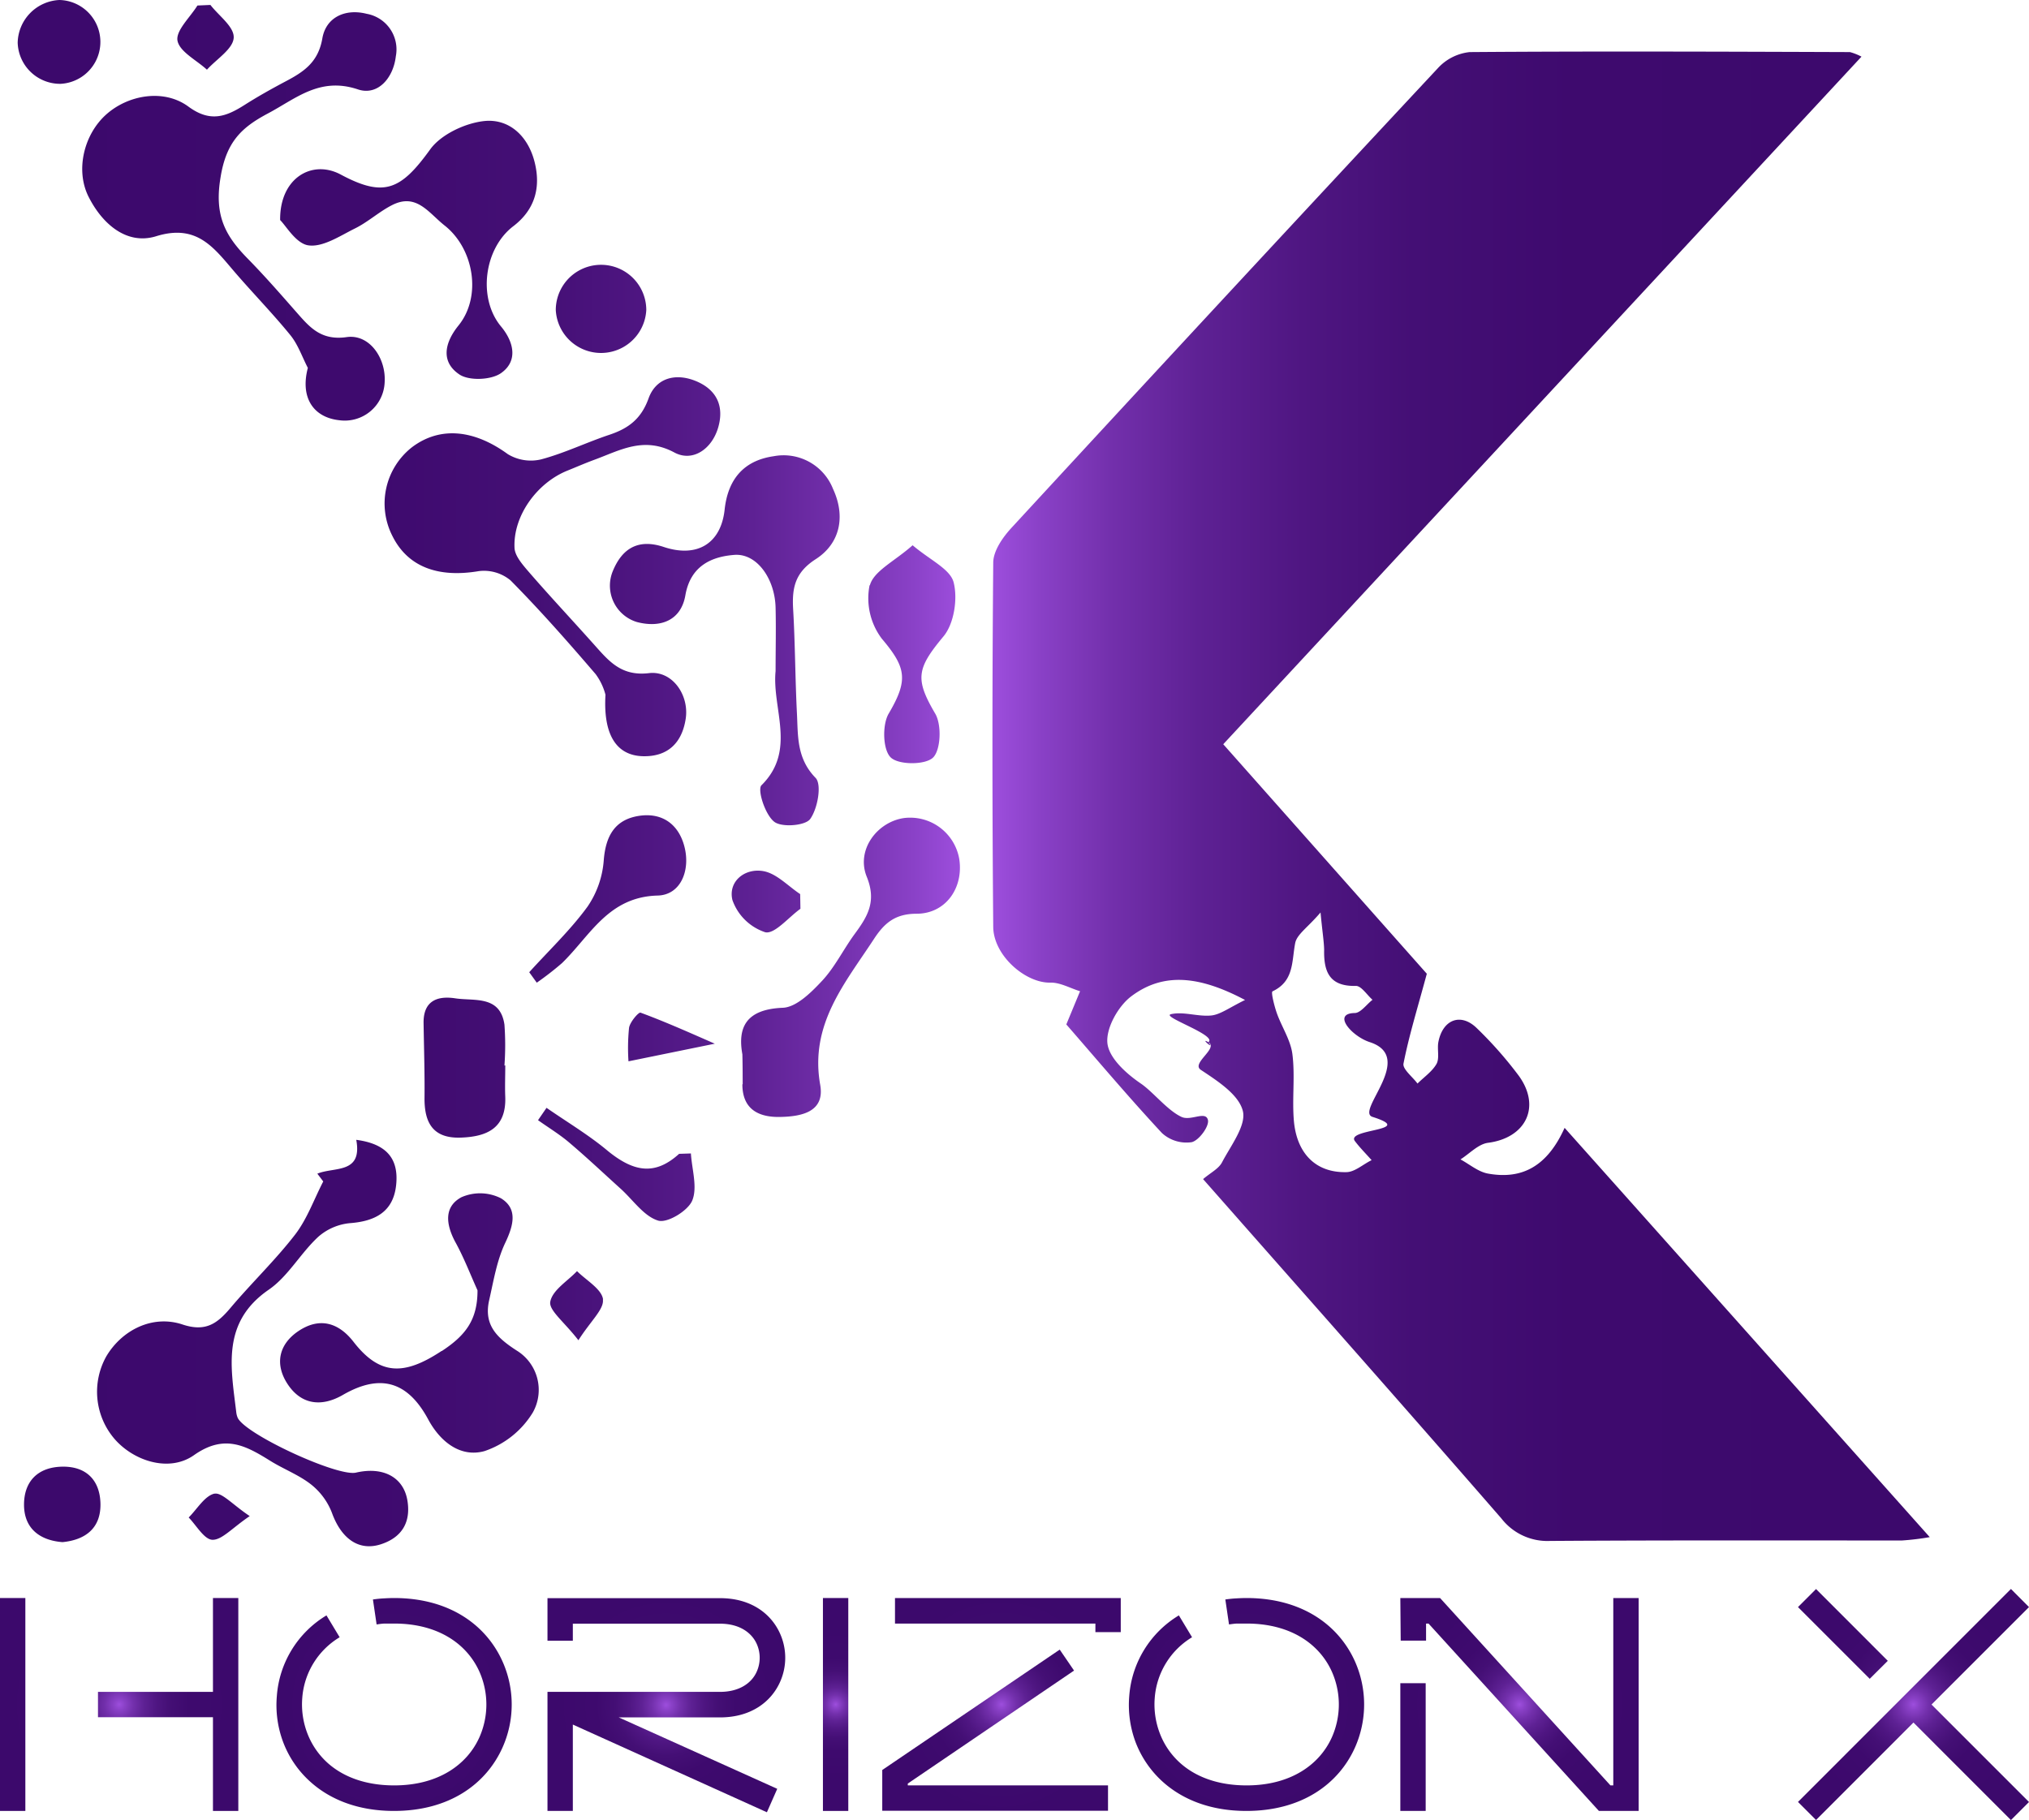 <svg xmlns="http://www.w3.org/2000/svg" xmlns:xlink="http://www.w3.org/1999/xlink" viewBox="0 0 320.13 287.22"><defs><style>.cls-1{fill:url(#linear-gradient);}.cls-2{fill:url(#radial-gradient);}.cls-3{fill:url(#radial-gradient-2);}.cls-4{fill:url(#radial-gradient-3);}.cls-5{fill:url(#radial-gradient-4);}.cls-6{fill:url(#radial-gradient-5);}.cls-7{fill:url(#radial-gradient-6);}.cls-8{fill:url(#radial-gradient-7);}.cls-9{fill:url(#radial-gradient-8);}.cls-10{fill:url(#linear-gradient-2);}</style><linearGradient id="linear-gradient" x1="156.6" y1="125.66" x2="304.39" y2="125.66" gradientUnits="userSpaceOnUse"><stop offset="0" stop-color="#9d4edd"/><stop offset="0.05" stop-color="#8a41c7"/><stop offset="0.13" stop-color="#722fab"/><stop offset="0.22" stop-color="#5e2194"/><stop offset="0.33" stop-color="#4f1682"/><stop offset="0.45" stop-color="#440f75"/><stop offset="0.62" stop-color="#3e0a6e"/><stop offset="1" stop-color="#3c096c"/></linearGradient><radialGradient id="radial-gradient" cx="18.82" cy="268.99" r="17.84" xlink:href="#linear-gradient"/><radialGradient id="radial-gradient-2" cx="62.16" cy="268.99" r="17.71" xlink:href="#linear-gradient"/><radialGradient id="radial-gradient-3" cx="105.11" cy="269.07" r="17.84" xlink:href="#linear-gradient"/><radialGradient id="radial-gradient-4" cx="131.85" cy="268.99" r="11.97" xlink:href="#linear-gradient"/><radialGradient id="radial-gradient-5" cx="158.02" cy="268.99" r="17.84" xlink:href="#linear-gradient"/><radialGradient id="radial-gradient-6" cx="196.65" cy="268.99" r="17.71" xlink:href="#linear-gradient"/><radialGradient id="radial-gradient-7" cx="239.76" cy="268.99" r="17.84" xlink:href="#linear-gradient"/><radialGradient id="radial-gradient-8" cx="301.9" cy="268.99" r="18.23" xlink:href="#linear-gradient"/><linearGradient id="linear-gradient-2" x1="2.79" y1="122.03" x2="151.5" y2="122.03" gradientUnits="userSpaceOnUse"><stop offset="0" stop-color="#3c096c"/><stop offset="0.38" stop-color="#3e0a6e"/><stop offset="0.55" stop-color="#440f75"/><stop offset="0.67" stop-color="#4f1682"/><stop offset="0.78" stop-color="#5e2194"/><stop offset="0.87" stop-color="#722fab"/><stop offset="0.95" stop-color="#8a41c7"/><stop offset="1" stop-color="#9d4edd"/></linearGradient></defs><g id="Layer_2" data-name="Layer 2"><g id="Layer_1-2" data-name="Layer 1"><path class="cls-1" d="M196.44,157.81c-7.12-3.77-12.83-4.44-17.95-.58-2.06,1.55-4,5-3.77,7.37s3,4.85,5.28,6.4c1.94,1.32,4.2,4.25,6.43,5.27,1.47.67,3.78-1,4.15.46.25,1-1.42,3.26-2.56,3.52a5.71,5.71,0,0,1-4.68-1.43c-5.32-5.72-10.36-11.71-15.1-17.15l2.17-5.24c-1.57-.48-3.15-1.4-4.7-1.36-3.87.09-8.93-4.22-9-8.76q-.25-28.75,0-57.5c0-1.86,1.49-4,2.86-5.49q33.54-36.39,67.31-72.58a7.94,7.94,0,0,1,5-2.52c20-.15,40-.07,60,0a8.75,8.75,0,0,1,1.82.72L193,117.45l32.12,36.22c-1.52,5.62-2.83,9.85-3.68,14.18-.17.87,1.43,2.09,2.21,3.15,1-1,2.31-1.89,3-3.1.5-.92.08-2.31.29-3.44.69-3.6,3.57-4.68,6.1-2.17a62.32,62.32,0,0,1,6.59,7.48c3.56,4.92,1.1,9.81-4.85,10.58-1.54.2-2.91,1.71-4.35,2.62,1.43.77,2.78,1.94,4.3,2.23,5.44,1,9.41-1.17,12.13-7.21l57.61,64.59a41.37,41.37,0,0,1-4.39.53c-18.5,0-37-.05-55.5.07a9.18,9.18,0,0,1-7.69-3.54c-15.51-17.84-31.19-35.53-47.07-53.56,1.16-1,2.47-1.63,3-2.67,1.39-2.65,3.87-5.85,3.26-8.13-.68-2.58-4-4.7-6.63-6.45-1.54-1.05,2.85-3.4,1.2-4.36-1.48-.85,1.15,1.42,0,0,1.5-1.08-7.56-4.05-5.89-4.42,2-.46,4.3.44,6.41.2C192.58,160.08,194,159,196.44,157.81ZM208.35,144c-2,2.35-3.74,3.46-4,4.84-.56,2.91-.16,6-3.58,7.61-.26.13.28,2.27.67,3.4.77,2.19,2.18,4.26,2.47,6.5.44,3.44-.06,7,.23,10.47.44,5.25,3.5,8.27,8.27,8.16,1.33,0,2.63-1.23,4-1.89-.88-1-1.82-1.93-2.63-3-1.53-2,9.83-1.59,2.77-3.83-2.76-.88,6.91-9.41-.44-11.8-2.81-.91-6-4.52-2.38-4.59.95,0,1.88-1.36,2.82-2.09-.88-.77-1.77-2.21-2.63-2.19-4.18.1-5.08-2.26-5-5.74C208.88,148.45,208.63,147,208.35,144Z"/><path class="cls-2" d="M4,252.19v33.6H0v-33.6ZM15.46,267H33.6V252.19h4v33.6h-4V271H15.46Z"/><path class="cls-3" d="M58.84,252.42c.55-.08,1.09-.14,1.64-.17s1.14-.06,1.68-.06c8.86,0,14.56,4.35,17.09,9.93a16.63,16.63,0,0,1,0,13.74c-2.53,5.58-8.23,9.93-17.09,9.93-5.67,0-10.07-1.8-13.16-4.57a16,16,0,0,1-4.32-6.28,16.61,16.61,0,0,1-1-7.29,16.22,16.22,0,0,1,7.83-12.72l2.08,3.45a12.22,12.22,0,0,0-5.9,9.59,12.77,12.77,0,0,0,.79,5.54,12.12,12.12,0,0,0,3.23,4.72c2.4,2.14,5.89,3.53,10.49,3.53,7,0,11.5-3.31,13.42-7.55a12.75,12.75,0,0,0,0-10.44c-1.92-4.24-6.38-7.55-13.42-7.55-.53,0-1,0-1.43,0s-.93.08-1.35.14Z"/><path class="cls-4" d="M121,286,90.38,272.16v13.63h-4V267h27.22c3.06,0,5-1.4,5.79-3.18a5.36,5.36,0,0,0,0-4.4c-.81-1.78-2.73-3.18-5.79-3.18H90.38v2.69h-4v-6.72h27.22c4.88,0,8.05,2.44,9.46,5.56a9.32,9.32,0,0,1,0,7.7c-1.41,3.12-4.58,5.56-9.46,5.56H97.63l25,11.27Z"/><path class="cls-5" d="M129.84,285.79v-33.6h4v33.6Z"/><path class="cls-6" d="M169.46,263.64l-26.23,17.83v.29h31.59v4H139.2v-6.43l28-19Zm-28.25-11.45h35.62v5.38h-4v-1.35H141.21Z"/><path class="cls-7" d="M193.33,252.42c.55-.08,1.1-.14,1.64-.17s1.15-.06,1.68-.06c8.86,0,14.57,4.35,17.1,9.93a16.71,16.71,0,0,1,0,13.74c-2.53,5.58-8.24,9.93-17.1,9.93-5.67,0-10.06-1.8-13.16-4.57a16.17,16.17,0,0,1-4.32-6.28,16.76,16.76,0,0,1-1-7.29A16.25,16.25,0,0,1,186,254.93l2.08,3.45a12.24,12.24,0,0,0-5.89,9.59,12.77,12.77,0,0,0,.79,5.54,12,12,0,0,0,3.23,4.72c2.39,2.14,5.88,3.53,10.48,3.53,7,0,11.51-3.31,13.43-7.55a12.75,12.75,0,0,0,0-10.44c-1.92-4.24-6.39-7.55-13.43-7.55-.52,0-1,0-1.42,0s-.93.08-1.36.14Z"/><path class="cls-8" d="M220.94,252.19h6.27l26.88,29.57h.45V252.19h4v33.6h-6.27l-26.88-29.57H225v2.69h-4Zm0,33.6V265.63h4v20.16Z"/><path class="cls-9" d="M304.75,269l15.38,15.38-2.85,2.85L301.9,271.84l-15.37,15.38-2.85-2.85,33.6-33.61,2.85,2.86Zm-18.22-18.23,11.32,11.33L295,264.94l-11.32-11.32Z"/><path class="cls-10" d="M48.57,58.06c-.9-1.74-1.55-3.68-2.75-5.16-2.84-3.49-6-6.71-8.92-10.12C33.67,39,31,35.31,24.64,37.28c-4.69,1.45-8.58-2-10.73-6.36-2-4.14-.67-9.67,2.8-12.81s9.12-4.14,13-1.3c3.45,2.55,5.94,1.62,8.88-.25,2.11-1.34,4.29-2.56,6.5-3.73,2.84-1.5,5.12-3,5.77-6.78.57-3.3,3.58-4.74,7-3.87A5.71,5.71,0,0,1,62.45,8.9c-.4,3.44-2.87,6.27-6,5.2-6-2-9.76,1.46-14.17,3.8-4.12,2.19-6.59,4.44-7.49,10.14-1,6,.77,9.18,4.3,12.78,2.56,2.61,5,5.39,7.4,8.13,2.18,2.45,3.95,4.86,8.2,4.25,3.61-.52,6.24,3.34,6,7.12a6.3,6.3,0,0,1-7.14,6C49.56,65.9,47.31,62.88,48.57,58.06Zm52.84,61.28c4,.11,6.21-2.16,6.78-5.92s-2.14-7.63-5.8-7.19c-4.61.55-6.55-2.19-9-4.89-3.44-3.85-7-7.64-10.34-11.53-.84-1-1.82-2.2-1.87-3.35-.24-5,3.49-10.24,8.37-12.2,1.39-.56,2.76-1.16,4.17-1.68,4.1-1.5,7.83-3.77,12.68-1.17,2.86,1.54,5.89-.5,6.9-3.9s-.23-6-3.45-7.35-6.35-.54-7.52,2.71-3.18,4.74-6.17,5.74c-3.63,1.21-7.11,2.91-10.8,3.89a7,7,0,0,1-5.24-.83C74.81,67.8,69.44,67.23,65,70.58a11.28,11.28,0,0,0-3.09,14c2.42,4.88,7.2,6.64,13.64,5.55a6.56,6.56,0,0,1,5,1.46c4.68,4.73,9.09,9.74,13.43,14.8a9.46,9.46,0,0,1,1.55,3.25C95.15,116.1,97.35,119.22,101.41,119.34ZM51,186.45c-1.45,2.8-2.53,5.89-4.42,8.36-3.14,4.07-6.9,7.66-10.22,11.6-2.08,2.46-3.9,3.83-7.57,2.61-4.73-1.57-9.53.87-12,5A11.43,11.43,0,0,0,18,227c3,3.54,8.66,5.43,12.61,2.64,4.77-3.36,8.13-1.53,12,.88,2.11,1.32,4.52,2.22,6.46,3.74a10.53,10.53,0,0,1,3.3,4.48c1.48,4.09,4.26,6.12,7.78,4.95,3.35-1.11,4.72-3.57,4.11-7-.66-3.63-3.88-5.27-8.1-4.29-2.91.67-17.37-6-18.65-8.64a3.09,3.09,0,0,1-.24-.95c-.85-7.08-2.32-14.14,5.12-19.27,3.07-2.11,5-5.74,7.82-8.35a8.82,8.82,0,0,1,5-2.16c4-.3,6.84-1.79,7.29-6s-1.55-6.52-6.29-7.15c1,5.42-3.46,4.23-6.14,5.34Zm69.15-62.54c-.7.69.56,4.65,2,5.77,1.16.93,4.91.64,5.68-.43,1.18-1.63,1.86-5.45.85-6.49-3-3.08-2.76-6.6-2.94-10.16-.28-5.48-.28-11-.6-16.46-.19-3.35.27-5.78,3.57-7.9,3.88-2.5,4.72-6.79,2.72-11.09A8.38,8.38,0,0,0,122.06,72c-4.74.68-7.22,3.67-7.73,8.43-.58,5.35-4.34,7.65-9.63,5.88-4-1.32-6.53.23-8,3.79a6,6,0,0,0,3.77,8.06c3.78,1,7-.26,7.67-4.24.82-4.63,4.13-6.07,7.71-6.35s6.42,3.79,6.52,8.34c.08,3.33,0,6.66,0,10C121.78,111.85,125.71,118.39,120.16,123.91ZM48.66,38.72c2.27.32,4.93-1.46,7.27-2.63,2.07-1,3.84-2.65,5.89-3.7,3.87-2,5.79,1.19,8.32,3.19,4.63,3.64,5.92,11.2,2.2,15.79-2.25,2.78-2.8,5.78.18,7.75,1.54,1,5,.86,6.55-.25C81.72,57,81.14,54,79,51.46,75.36,47,76.38,39.2,81,35.69c3.46-2.65,4.37-6.21,3.32-10.23s-4-6.75-7.89-6.36c-3,.31-6.87,2.11-8.58,4.51C63.23,30,60.58,31.2,53.75,27.54c-4.51-2.41-9.63.54-9.55,7.19C45.11,35.61,46.71,38.45,48.66,38.72Zm21,174.49c-5.88,3.88-9.73,3.89-13.88-1.45-2.39-3.08-5.41-3.93-8.75-1.66-3.13,2.14-3.65,5.27-1.67,8.3,2.14,3.28,5.35,3.7,8.75,1.73C60,216.73,64.33,218,67.56,224c1.91,3.55,5.11,6.06,8.89,5a14.27,14.27,0,0,0,7.61-6.08,7.28,7.28,0,0,0-2.53-9.78c-3.09-2-5.23-4-4.36-7.91.7-3.07,1.21-6.28,2.54-9.08s2-5.41-.68-7.05a7.31,7.31,0,0,0-6.23-.16c-2.78,1.5-2.44,4.27-1,7,1.37,2.46,2.38,5.12,3.54,7.69C75.35,208.32,73.43,210.76,69.71,213.21Zm47.47-42.1c0,3.92,2.52,5.22,5.92,5.16s7.12-.78,6.36-5.07c-1.69-9.53,3.89-16,8.47-23,1.63-2.5,3.33-4,6.73-4,4.62,0,7.44-4.1,6.74-8.63a7.86,7.86,0,0,0-8.72-6.47c-4.27.62-7.59,5.06-5.87,9.28,1.58,3.9.11,6.27-1.9,9-1.77,2.41-3.11,5.2-5.12,7.37-1.72,1.84-4.08,4.21-6.24,4.29-5.88.24-7.12,3.19-6.37,7.35C117.18,168.44,117.17,169.77,117.18,171.11Zm20.07-78.75a10.61,10.61,0,0,0,1.92,8.42c3.91,4.61,4.2,6.57,1.07,11.88-1,1.75-.91,5.65.34,6.87s5.52,1.21,6.71,0,1.36-5.15.31-6.92c-3.21-5.47-2.92-7.1,1.32-12.19,1.66-2,2.26-5.93,1.59-8.52-.54-2.1-3.72-3.51-6.47-5.85C141.16,88.57,137.87,90.1,137.25,92.36Zm-57.61,75.8a44.88,44.88,0,0,0,0-6.46c-.68-4.67-4.76-3.69-7.76-4.15-2.68-.41-5,.28-5,3.79.06,4,.19,7.93.15,11.9s1.35,6.45,5.74,6.29c4.14-.15,7.16-1.5,7-6.4-.07-1.65,0-3.31,0-5Zm5.1-13.08A47.45,47.45,0,0,0,88.66,152c4.46-4.32,7.29-10.46,15.1-10.67,3.66-.09,5.19-4,4.23-7.71-.89-3.47-3.43-5.4-7.08-4.88-3.86.56-5.34,3.13-5.65,7a14.87,14.87,0,0,1-2.57,7.35C90,146.78,86.6,150,83.5,153.43Zm3-106.15a7.15,7.15,0,0,0,14.28,0,7.14,7.14,0,1,0-14.28,0ZM9.39,0a6.9,6.9,0,0,0-6.6,6.73,6.7,6.7,0,0,0,6.75,6.5A6.62,6.62,0,0,0,9.39,0Zm97.76,182.09c-3.7,3.35-7,3-11.24-.45-3-2.52-6.44-4.56-9.68-6.81l-1.34,1.95c1.68,1.2,3.46,2.27,5,3.6,2.76,2.34,5.39,4.83,8.07,7.25,1.94,1.76,3.64,4.32,5.89,5,1.45.43,4.7-1.55,5.37-3.17.86-2.1-.06-4.92-.21-7.43Zm-91.3,55.2c-.08-3.7-2.25-5.91-6.06-5.83s-6,2.31-6,6,2.41,5.63,6.08,5.91C13.61,243,15.93,241.06,15.85,237.29Zm110.4-96.19c-1.92-1.27-3.71-3.24-5.79-3.62-2.95-.53-5.61,1.63-4.9,4.56a8.23,8.23,0,0,0,5.17,5.08c1.49.34,3.68-2.36,5.56-3.7C126.28,142.64,126.26,141.87,126.25,141.1ZM31.15.87C30,2.73,27.74,4.8,28,6.4c.32,1.76,3,3.08,4.65,4.6,1.51-1.67,4.08-3.25,4.22-5S34.54,2.52,33.2.78Zm64,204.2c-.22-1.65-2.64-3-4.11-4.47-1.5,1.59-3.89,3-4.22,4.84-.24,1.35,2.2,3.17,4.44,6.07C93.2,208.45,95.34,206.6,95.12,205.07Zm17.63-40.36c-4.55-2-8.08-3.56-11.72-4.9-.3-.11-1.67,1.48-1.81,2.39a31.66,31.66,0,0,0-.09,5.29Zm-78.94,71c-1.56.37-2.73,2.44-4.07,3.77C31,240.75,32.25,243,33.55,243c1.5,0,3.05-1.84,5.85-3.74C36.64,237.41,35,235.47,33.81,235.73Z"/></g></g></svg>